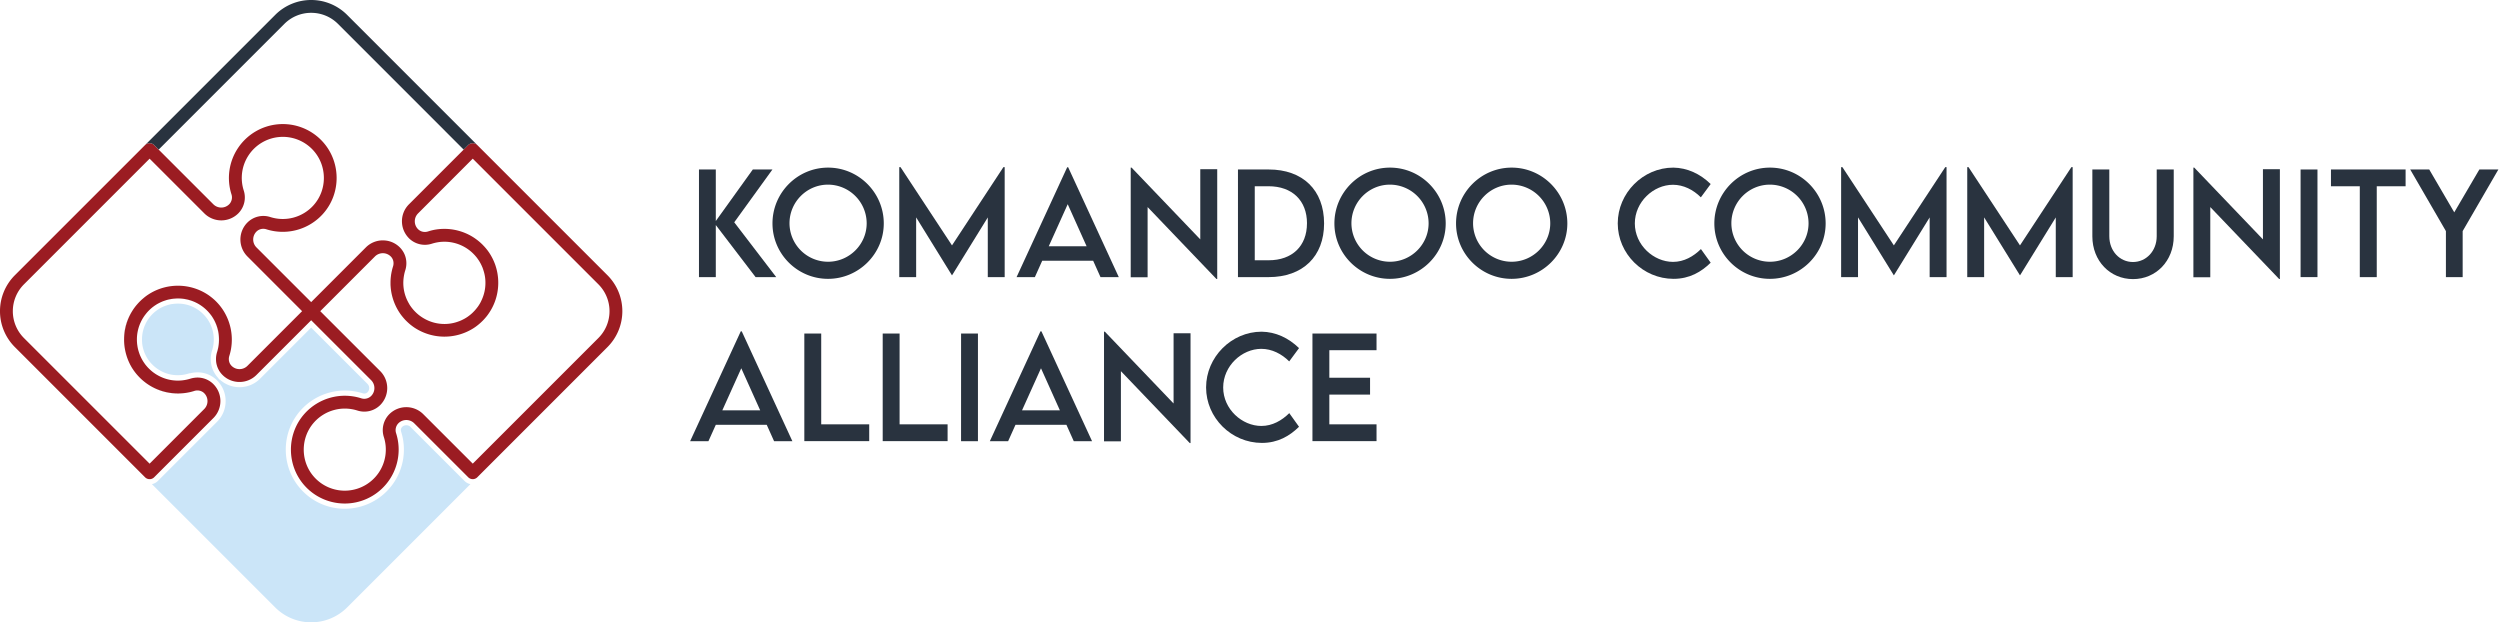 <svg id="Layer_2" data-name="Layer 2" xmlns="http://www.w3.org/2000/svg" viewBox="0 0 4795.76 1193.82"><defs><style>.cls-1{fill:#cbe5f8;}.cls-2{fill:#2a333f;}.cls-3{fill:#ed1c24;}.cls-4{fill:#9b1c22;}.cls-5{fill:#29333f;}</style></defs><path class="cls-1" d="M891.11,922.62l-8.69-8.69-94.9-94.85a11,11,0,0,0-8-3.36h0a11.33,11.33,0,0,0-8.14,3.33,8.87,8.87,0,0,0-1.89,9.1,113.45,113.45,0,0,1-108,147.79h-1.75a112.59,112.59,0,0,1-80.84-35.63c-40.25-42.72-41-110.23-1.67-153.71a113.78,113.78,0,0,1,118.64-32.12,8.85,8.85,0,0,0,9-1.87,11.5,11.5,0,0,0,0-16.27L596.92,628.47l-97.81,97.82a55.56,55.56,0,0,1-39.6,16.44h-.24c-1.12,0-2.29-.05-3.41-.11h-.27c-2.16-.17-3.84-.37-5.45-.64A54.81,54.81,0,0,1,434.7,737c-1.12-.53-2.19-1.12-3.17-1.68L429.17,734l-.12-.21-.65-.42c-1.22-.79-2.47-1.7-3.79-2.75-1-.77-1.9-1.56-2.82-2.39l-1.54-.41-1.49-2.56a51.89,51.89,0,0,1-5.72-7.19c-.69-1.06-1.25-2-1.73-2.85a15.27,15.27,0,0,1-1-1.76c-.44-.82-.85-1.64-1.22-2.45-.77-1.71-1.3-3-1.75-4.27-.55-1.55-1-3-1.31-4.31a36.78,36.78,0,0,1-.83-3.65,47.38,47.38,0,0,1-.81-6.86l-.08-1.78c0-1.32,0-2.52,0-3.72v-.17c.11-1.79.25-3.3.44-4.73.07-.65.16-1.2.23-1.62q.46-2.73,1.15-5.31c.22-.81.48-1.65.74-2.44a68.65,68.65,0,0,0-8-58.58c-.82-1.23-1.57-2.29-2.24-3.19-1-1.29-1.78-2.3-2.58-3.23l-.33-.4c-.3-.39-.75-.89-1.24-1.41l-.23-.26c-.4-.47-.9-1-1.43-1.52-1.24-1.28-2.34-2.36-3.42-3.34a7.7,7.7,0,0,1-.6-.54s0,0,0,0l-.07-.06c-.58-.5-1.15-1-1.69-1.46a70.63,70.63,0,0,0-9.72-6.71c-.94-.54-1.94-1.06-3-1.6l-2-1a67.22,67.22,0,0,0-30-6.4c-1.17,0-2,0-2.84.1h-.18c-.8.05-1.55.1-2.31.17l-.22,0c-.33,0-.67,0-.93.09l-.14,0-.35,0-1.91.35-.32-.08-.36.06-.3,0c-.7.11-1.44.23-2.19.4l-.29.05a61.43,61.43,0,0,0-8.85,2.4l-.39.14c-.51.16-1.05.35-1.61.56l-.51.19-.13,0-.06.09-2.95,1.16-.13.06-1.61.73-.54.27-.47.23c-1,.46-1.89.91-2.71,1.39l-.31.17c-.82.44-1.68.94-2.87,1.68l-2.27,1.49a11.85,11.85,0,0,0-1.11.77l-.45.35a63.22,63.22,0,0,0-7,5.72,66.71,66.71,0,0,0-5.69,6.07l-.11.13c-.79.92-1.62,2-2.61,3.3-.45.62-.87,1.18-1.2,1.69l-.08.12c-.41.6-.82,1.23-1.2,1.84l-.06.08a65.22,65.22,0,0,0-4.29,7.91v0l-.24.89-.55.82c-.06.15-.13.3-.19.44l-.18.47c-.24.56-.48,1.13-.69,1.7l-.44,1.22c-.23.63-.47,1.3-.67,1.94a68.91,68.91,0,0,0-3.38,20.43c0,1,0,2.1,0,3.09v.45c0,.7.07,1.53.15,2.4l0,.65a2.67,2.67,0,0,0,0,.6l.11.6,0,.61a18.41,18.41,0,0,0,.24,1.87l.07.42a61,61,0,0,0,2.91,12.27l.09.27c.17.54.41,1.18.67,1.87l.28.78a14.23,14.23,0,0,0,.83,2l.23.45.18.47a23.59,23.59,0,0,0,1.12,2.41l.26.53c.36.79.8,1.63,1.33,2.56l.14.26c.64,1.18,1.34,2.35,2.08,3.47l.17.26a15.07,15.07,0,0,0,.87,1.3l.38.54c.35.53.71,1,1.11,1.59l.15.21c.47.65,1,1.3,1.49,1.92l.18.21c.77,1,1.66,2,2.59,3,.8.88,1.48,1.59,2.1,2.18l1.73,1.69c.4.38.8.77,1.24,1.14l.12.11c.42.37.84.75,1.26,1.09l.24.2c.81.7,1.56,1.31,2.31,1.87l.23.18c.58.47,1.11.87,1.64,1.22l2.07,1.45c1.42.95,2.87,1.83,4.32,2.62l.1.06a67.59,67.59,0,0,0,39.89,8.53h.17c1.37-.11,2.83-.3,4.75-.63l.1,0c1.82-.29,3.25-.58,4.51-.9l.26-.07c.91-.2,1.85-.45,2.85-.73l2.11-.65.78-.24L365,716l.14,0c1.14-.29,2.28-.55,3.42-.77l.14,0c.76-.14,1.56-.26,2.32-.37a57.23,57.23,0,0,1,6.4-.58h.2a52.79,52.79,0,0,1,38.74,15.44l1,1.07,1,1,.14.16a62.44,62.44,0,0,1,4.8,6.18c.55.78,1.09,1.64,1.66,2.62.75,1.24,1.43,2.48,2.08,3.79a55.23,55.23,0,0,1,5.7,22c.05.85.06,1.7.08,2.55v.27a55.71,55.71,0,0,1-16.43,39.7L311.47,913.94l-8.7,8.72a22.24,22.24,0,0,1-11.36,6.06L528,1165.31a97.55,97.55,0,0,0,137.83,0L902.43,928.73A22.09,22.09,0,0,1,891.11,922.62Z"/><path class="cls-2" d="M284.4,737.6a102.53,102.53,0,0,0,68.2,16.53A104.47,104.47,0,0,1,284.4,737.6Zm159.74-35.84s.06.06.1.07c-.29-.3-.57-.59-.85-.92A7,7,0,0,0,444.14,701.76Zm-2.89-3.87a16.36,16.36,0,0,1-1.4-3.32A18,18,0,0,0,441.25,697.89Zm-1.75-4.47a22.21,22.21,0,0,1-.51-3.67A16.82,16.82,0,0,0,439.5,693.42Zm-.51-3.67a22.42,22.42,0,0,1,.14-3.64A14.81,14.81,0,0,0,439,689.75Zm.16-3.74a22.58,22.58,0,0,1,.74-3.3A18.17,18.17,0,0,0,439.15,686Zm-22.73-10.79c-.21.64-.39,1.32-.57,2,.18-.64.39-1.31.6-1.95a78.8,78.8,0,0,0-9.17-67.15A79.77,79.77,0,0,1,416.42,675.22ZM237.94,649.83A102.69,102.69,0,0,0,240,671.22c-.15-.8-.3-1.6-.43-2.43a99.91,99.91,0,0,1-1.4-20.72,23.43,23.43,0,0,1,.12-2.77c.06-1,.11-2,.2-3s.19-1.92.3-2.87.19-1.81.32-2.72.23-1.54.36-2.31c.16-1.12.39-2.26.63-3.4s.45-2.24.72-3.37a102,102,0,0,1,12.78-31A102,102,0,0,0,237.94,649.83Zm2.3,22.68c.09.49.21,1,.3,1.46s.26,1.09.4,1.64c-.25-.92-.43-1.85-.63-2.78-.11-.54-.21-1.08-.32-1.61,0,.2.07.4.11.59S240.19,672.28,240.24,672.51Zm100-100c-1.17,0-2.3,0-3.46.13-.88.06-1.77.11-2.67.2a19.92,19.92,0,0,0-2.18.25.46.46,0,0,0-.3,0c-.86.1-1.72.19-2.61.36s-1.86.3-2.83.51-1.9.44-2.8.67a80,80,0,0,1,51.39,5.25A77.59,77.59,0,0,0,340.24,572.53ZM284.4,737.6a102.53,102.53,0,0,0,68.2,16.53A104.47,104.47,0,0,1,284.4,737.6Zm159.74-35.84s.06.06.1.07c-.29-.3-.57-.59-.85-.92A7,7,0,0,0,444.14,701.76Zm-2.89-3.87a16.36,16.36,0,0,1-1.4-3.32A18,18,0,0,0,441.25,697.89Zm-1.75-4.47a22.21,22.21,0,0,1-.51-3.67A16.82,16.82,0,0,0,439.5,693.42Zm-.51-3.67a22.42,22.42,0,0,1,.14-3.64A14.81,14.81,0,0,0,439,689.75Zm.16-3.74a22.58,22.58,0,0,1,.74-3.3A18.17,18.17,0,0,0,439.15,686ZM237.94,649.83A102.69,102.69,0,0,0,240,671.22c-.15-.8-.3-1.6-.43-2.43a99.91,99.91,0,0,1-1.4-20.72,23.43,23.43,0,0,1,.12-2.77c.06-1,.11-2,.2-3s.19-1.92.3-2.87.19-1.81.32-2.72.23-1.54.36-2.31c.16-1.12.39-2.26.63-3.4s.45-2.24.72-3.37a102,102,0,0,1,12.78-31A102,102,0,0,0,237.94,649.83Zm2.3,22.68c.09.49.21,1,.3,1.46s.26,1.09.4,1.64c-.25-.92-.43-1.85-.63-2.78-.11-.54-.21-1.08-.32-1.61,0,.2.07.4.11.59S240.19,672.28,240.24,672.51Z"/><path class="cls-3" d="M240.94,675.61c-.27-1-.47-2.06-.7-3.1.09.49.21,1,.3,1.46S240.8,675.06,240.94,675.61Z"/><path class="cls-4" d="M898.17,278.26,889.46,287,784.57,391.88a45.79,45.79,0,0,0-13.51,32.61c0,1.53.09,3.08.23,4.57A45.66,45.66,0,0,0,775.87,445c.22.42.41.8.63,1.19a45.83,45.83,0,0,0,8,10.81s0,0,.05.09a43.46,43.46,0,0,0,44,10.38,81.64,81.64,0,0,1,8.26-2.16.13.13,0,0,0,.08,0,78.26,78.26,0,0,1,63.6,14.81c.76.57,1.5,1.17,2.22,1.77s1.49,1.23,2.19,1.89,1.41,1.25,2.1,2a15.13,15.13,0,0,1,1.15,1.11.76.76,0,0,1,.11.14c.93.9,1.81,1.83,2.65,2.75,1,1.14,2,2.28,2.94,3.44.72.85,1.39,1.72,2,2.62s1.19,1.67,1.76,2.51c.38.5.74,1.07,1.09,1.64.91,1.37,1.77,2.8,2.54,4.25.65,1.12,1.25,2.26,1.78,3.42a34.08,34.08,0,0,1,1.61,3.49,22.76,22.76,0,0,1,1.45,3.56c.32.85.65,1.67.89,2.53a13.06,13.06,0,0,1,.47,1.51,75.3,75.3,0,0,1,3.76,25,77.29,77.29,0,0,1-6.43,30,34.71,34.71,0,0,1-1.57,3.4c-.3.72-.68,1.46-1,2.16a67.65,67.65,0,0,1-3.58,6.14c-.63,1-1.28,1.95-2,2.93-.31.46-.64.88-1,1.3-1.08,1.46-2.23,2.9-3.4,4.26-.59.72-1.21,1.39-1.83,2.06q-1.85,2-3.89,4a74.92,74.92,0,0,1-8,6.62,20.12,20.12,0,0,1-2.1,1.47l-2.13,1.4c-1.18.74-2.35,1.44-3.58,2.1s-2.34,1.26-3.54,1.81a31.71,31.71,0,0,1-3.25,1.5l-.17.1a33.93,33.93,0,0,1-3.5,1.39,76.45,76.45,0,0,1-26.67,5.09A77.78,77.78,0,0,1,815.26,612L813,610.74a80.51,80.51,0,0,1-10.78-7.48c-.53-.47-1.09-1-1.66-1.43-.27-.21-.49-.46-.76-.67-1.38-1.25-2.71-2.55-4-3.88-.63-.64-1.25-1.31-1.87-2s-1.24-1.35-1.8-2.09c-1-1.13-1.89-2.32-2.79-3.47s-1.62-2.25-2.41-3.38-1.38-2.15-2-3.27c-.58-1-1.12-1.94-1.66-2.92a77.81,77.81,0,0,1-8.76-48.7c.17-1.3.39-2.55.63-3.83a72.89,72.89,0,0,1,2.27-9,44,44,0,0,0,.73-24.63,41.31,41.31,0,0,0-2.88-7.83,40.09,40.09,0,0,0-2.84-4.91q-1.29-1.94-2.8-3.81c-.84-1-1.68-1.91-2.6-2.81,0,0-.06-.05-.08-.1A45.63,45.63,0,0,0,743.54,462a50,50,0,0,0-6-.77c-1-.1-2-.11-3.11-.11a45.73,45.73,0,0,0-32.59,13.48L596.93,579.53,492,474.64a21.5,21.5,0,0,1,0-30.4.1.1,0,0,1,.05-.06,19.46,19.46,0,0,1,1.84-1.58c.32-.24.64-.49,1-.72a10.12,10.12,0,0,1,1-.6,19,19,0,0,1,15.19-1.39,103.7,103.7,0,0,0,108.28-29.38c35.83-39.7,35.08-101.28-1.69-140.15A103.4,103.4,0,0,0,444,372.72a18.93,18.93,0,0,1-4.33,19.16.17.17,0,0,0-.1.08,21.51,21.51,0,0,1-30.3-.07L304.36,287l-8.7-8.7a12,12,0,0,0-8.68-3.6,12.22,12.22,0,0,0-8.72,3.6L28.51,528a97.49,97.49,0,0,0,0,137.81L278.29,915.6a12.34,12.34,0,0,0,17.4,0l8.71-8.73L409.28,802a45.71,45.71,0,0,0,13.51-32.6c0-.77,0-1.54-.07-2.32A45.27,45.27,0,0,0,418.06,749c-.55-1.1-1.11-2.12-1.74-3.16-.4-.69-.83-1.39-1.28-2a49.31,49.31,0,0,0-4.06-5.24c-.53-.58-1.05-1.12-1.59-1.66a1.71,1.71,0,0,0-.11-.14,43,43,0,0,0-31.45-12.51,47,47,0,0,0-5.38.49c-.64.09-1.32.19-2,.31a52.49,52.49,0,0,0-5.19,1.3,0,0,0,0,1-.05,0c-1.87.59-3.72,1.11-5.62,1.55s-3.64.81-5.43,1.09-3.76.6-5.66.75A77.79,77.79,0,0,1,302.77,720a72.9,72.9,0,0,1-7.13-4.5l0,0c-.8-.54-1.55-1.11-2.3-1.71-1-.73-1.9-1.49-2.82-2.28-.53-.44-1.06-.91-1.59-1.38-.74-.63-1.4-1.28-2.1-1.94-.41-.37-.79-.72-1.16-1.11,0,0-.09-.1-.11-.14-.9-.86-1.78-1.79-2.65-2.75-1-1.14-2-2.29-2.94-3.45-.71-.84-1.39-1.72-2-2.61-.5-.69-1-1.36-1.44-2.07a24.53,24.53,0,0,1-1.41-2.09c-.91-1.37-1.76-2.8-2.54-4.24-.65-1.12-1.25-2.27-1.78-3.43a32.22,32.22,0,0,1-1.61-3.49,23.66,23.66,0,0,1-1.45-3.55c-.32-.85-.66-1.75-.94-2.62a71.24,71.24,0,0,1-3.38-14.27,27.37,27.37,0,0,1-.37-3,13.82,13.82,0,0,1-.2-2.24c-.09-1.05-.17-2.09-.18-3.15-.06-1.25-.06-2.49-.05-3.76a78.64,78.64,0,0,1,3.84-23.29c.25-.77.53-1.57.81-2.33.14-.4.29-.83.44-1.23.27-.73.57-1.45.87-2.17.14-.4.32-.79.5-1.18a4.29,4.29,0,0,1,.4-.84,6.15,6.15,0,0,1,.38-.88,73.71,73.71,0,0,1,5-9.15c.45-.72.94-1.46,1.42-2.17s1-1.44,1.52-2.14c1-1.31,2-2.6,3-3.85a78.73,78.73,0,0,1,6.52-7,73.54,73.54,0,0,1,8-6.62,22,22,0,0,1,2.11-1.48l2.12-1.4c1.18-.73,2.35-1.44,3.58-2.09s2.34-1.27,3.55-1.82c1.06-.55,2.14-1.06,3.24-1.5.06-.09.1-.12.17-.1a36.52,36.52,0,0,1,3.51-1.39c.77-.3,1.53-.57,2.29-.8A69.44,69.44,0,0,1,326.19,574c1-.21,1.89-.37,2.83-.51s1.75-.26,2.61-.36a.46.46,0,0,1,.3,0,19.92,19.92,0,0,1,2.18-.25c.9-.09,1.79-.14,2.67-.2,1.16-.09,2.29-.11,3.46-.13a77.59,77.59,0,0,1,34.54,7.4l2.06,1c1.19.61,2.37,1.22,3.53,1.89a80.28,80.28,0,0,1,11.24,7.78c.53.47,1.1.95,1.66,1.43.27.22.5.46.77.68,1.37,1.24,2.7,2.54,4,3.87.63.64,1.26,1.28,1.87,2s1.24,1.35,1.81,2.09c1.05,1.23,2,2.47,3,3.75s1.75,2.44,2.58,3.68a78.8,78.8,0,0,1,9.17,67.15c-.21.64-.42,1.31-.6,1.95-.38,1.43-.69,2.87-.94,4.34a10.8,10.8,0,0,0-.16,1.16c-.2,1.4-.32,2.79-.4,4.19,0,1,0,1.91,0,2.87,0,.59,0,1.18.07,1.77a39.37,39.37,0,0,0,.66,5.53c.16.91.38,1.85.64,2.79.33,1.22.67,2.4,1.08,3.57s.91,2.31,1.41,3.43c.35.75.73,1.51,1.12,2.23a6.59,6.59,0,0,0,.58,1.07c.44.81.95,1.63,1.46,2.43a43.35,43.35,0,0,0,5.4,6.61s0,.05.06.06l.09.09a48.29,48.29,0,0,0,3.94,3.5c1,.76,2,1.5,3,2.19.83.55,1.67,1.1,2.52,1.59,0,0,0,0,.06,0,.85.48,1.74,1,2.61,1.39a44.63,44.63,0,0,0,12.74,4.07c1.5.25,3,.41,4.56.53,1,.05,2.05.07,3.07.09A45.66,45.66,0,0,0,492,719.22L596.92,614.33l115,114.93a21.5,21.5,0,0,1,0,30.4A18.77,18.77,0,0,1,692.73,764a103.76,103.76,0,0,0-108.19,29.3c-35.85,39.65-35.19,101.18,1.52,140.14A103.43,103.43,0,0,0,759.89,831.18,18.79,18.79,0,0,1,764.23,812a21.49,21.49,0,0,1,30.36,0l94.9,94.85,8.71,8.71a12.29,12.29,0,0,0,17.4,0l249.7-249.73a97.47,97.47,0,0,0,0-137.83L915.57,278.26A12.3,12.3,0,0,0,898.17,278.26ZM474.64,701.82a21.52,21.52,0,0,1-30.38,0l0,0s-.06-.06-.1-.07a7,7,0,0,1-.75-.85,20.61,20.61,0,0,1-2.14-3,16.36,16.36,0,0,1-1.4-3.32c-.13-.36-.24-.75-.35-1.15a16.82,16.82,0,0,1-.51-3.67,14.81,14.81,0,0,1,.14-3.64.06.06,0,0,0,0-.1,18.17,18.17,0,0,1,.74-3.3c.86-2.68,1.59-5.4,2.21-8.11.22-1,.44-1.92.63-2.89s.35-1.83.52-2.77a104.34,104.34,0,0,0-17.07-76.77c-1.09-1.53-2.2-3.06-3.37-4.54-.81-1.06-1.66-2.09-2.52-3.11-.69-.81-1.39-1.61-2.09-2.39s-1.41-1.54-2.12-2.27c-.93-1-1.91-2-2.89-2.93s-1.77-1.67-2.68-2.5l-2.33-2c-.8-.69-1.61-1.34-2.39-1.95s-1.63-1.28-2.44-1.9c-1.64-1.24-3.29-2.41-5-3.52a104.18,104.18,0,0,0-109.93-2.54c-.81.47-1.6.95-2.39,1.46l-2.38,1.55c-1.87,1.25-3.71,2.58-5.5,4-.69.55-1.34,1.06-2,1.62-.41.32-.79.62-1.17,1l-1.83,1.54c-1,.84-1.87,1.69-2.8,2.57-.4.4-.82.76-1.22,1.16-.73.68-1.43,1.4-2.15,2.16-.6.6-1.16,1.22-1.72,1.83-.83.91-1.61,1.79-2.4,2.71-.63.7-1.22,1.42-1.81,2.13-.93,1.14-1.82,2.28-2.67,3.44-.56.72-1.08,1.45-1.62,2.22-.28.36-.52.74-.78,1.14-.83,1.2-1.63,2.44-2.4,3.69a102,102,0,0,0-12.78,31c-.27,1.13-.53,2.22-.72,3.37s-.47,2.28-.63,3.4c-.13.77-.26,1.54-.36,2.31s-.23,1.83-.32,2.72-.22,1.9-.3,2.87-.14,2-.2,3a23.43,23.43,0,0,0-.12,2.77,99.91,99.91,0,0,0,1.4,20.72c.16,1,.33,2,.54,3,.05.24.09.47.14.7.23,1,.43,2.08.7,3.1.17.7.34,1.44.52,2.14s.33,1.22.5,1.81c.24.86.49,1.69.74,2.53.3,1,.65,2.06,1,3.1.44,1.32.93,2.62,1.42,3.92.58,1.5,1.21,3,1.84,4.42s1.33,2.91,2,4.33,1.59,3,2.43,4.55,1.84,3.18,2.84,4.73a1,1,0,0,0,.14.18c.41.62.79,1.23,1.22,1.82.64,1,1.3,2,2,2.87.82,1.13,1.65,2.26,2.53,3.33.56.74,1.14,1.44,1.74,2.18.89,1,1.78,2.08,2.71,3.09s2.14,2.32,3.26,3.43c.11.13.27.25.37.39,2.3,2.29,4.67,4.45,7.15,6.5.86.7,1.7,1.36,2.55,2,1.1.91,2.25,1.77,3.42,2.59,1,.67,2,1.38,3,2.05a104.47,104.47,0,0,0,68.2,16.53,0,0,0,0,1,0,0c1.83-.19,3.65-.44,5.48-.75,0,0,0,0,.07,0,1.8-.32,3.6-.64,5.38-1,3.05-.67,6.11-1.49,9.14-2.46a19.07,19.07,0,0,1,16.35,2,13.62,13.62,0,0,1,1.84,1.41c.29.26.59.52.87.82,0,0,.06,0,.1.06a21.5,21.5,0,0,1,0,30.4L287,889.46l-241.06-241a72.84,72.84,0,0,1,0-103L287,304.39l104.93,104.9a46.19,46.19,0,0,0,65.21,0l.14-.14a43.41,43.41,0,0,0,10.24-43.9,78.79,78.79,0,0,1,132.37-78c28,29.65,28.6,76.55,1.32,106.78a79.1,79.1,0,0,1-82.53,22.38,43.32,43.32,0,0,0-44,10.41s-.05.06-.1.09a46.11,46.11,0,0,0,.1,65.12L579.52,596.92Zm673.27-156.41a72.86,72.86,0,0,1,0,103l-241,241L812,794.57a46.11,46.11,0,0,0-65.21,0,43.45,43.45,0,0,0-10.38,44A78.8,78.8,0,0,1,604,916.53c-28-29.66-28.46-76.54-1.15-106.72a79.13,79.13,0,0,1,82.48-22.36,43.25,43.25,0,0,0,44-10.38,46.15,46.15,0,0,0,0-65.21L614.33,596.93,719.22,492a21.52,21.52,0,0,1,30.4,0,.16.16,0,0,1,.06.05,16.92,16.92,0,0,1,3.44,4.93,14.67,14.67,0,0,1,.91,2.21,8.32,8.32,0,0,1,.33,1.21,16.3,16.3,0,0,1,.51,3.64,19.62,19.62,0,0,1-.91,7.07q-1.37,4.27-2.32,8.66c-.23,1-.46,2-.66,3-.2,1.19-.41,2.37-.62,3.55s-.34,2.35-.47,3.55a104.49,104.49,0,0,0-.77,10.61c0,1.45,0,2.91,0,4.36,0,2.53.21,5.08.45,7.59.08,1,.21,2.06.34,3.07s.26,1.89.4,2.84a105.05,105.05,0,0,0,15.29,40.25c.68,1.09,1.39,2.12,2.13,3.19s1.73,2.36,2.61,3.54,2,2.46,3,3.68c1.43,1.73,2.94,3.41,4.5,5.07a4.23,4.23,0,0,1,.63.64c.75.74,1.49,1.49,2.25,2.2s1.74,1.67,2.65,2.49l2.32,2.05c.8.68,1.61,1.34,2.39,1.95s1.63,1.27,2.45,1.89c1.63,1.24,3.28,2.41,5,3.52a104.19,104.19,0,0,0,112.31,1.08l2.38-1.55c1.87-1.25,3.72-2.57,5.51-4,.69-.54,1.34-1.06,2-1.61.42-.33.79-.63,1.17-1,.62-.53,1.22-1,1.83-1.55,1-.84,1.88-1.68,2.8-2.56.4-.41.83-.76,1.23-1.17.72-.68,1.43-1.4,2.14-2.15s1.16-1.22,1.73-1.83c.82-.91,1.61-1.79,2.4-2.71.62-.71,1.22-1.42,1.81-2.14q1.69-2.06,3.19-4.17c1.16-1.61,2.3-3.28,3.37-4.95a1.1,1.1,0,0,0,.14-.26c.68-1.05,1.36-2.11,2-3.18a9.34,9.34,0,0,0,.53-.91c.55-1,1.06-1.91,1.56-2.83a102.45,102.45,0,0,0,8.62-21.83,104.88,104.88,0,0,0-1.91-60.54c-.41-1.31-.9-2.61-1.4-3.87s-1.09-2.73-1.67-4.09c-.73-1.65-1.49-3.28-2.27-4.87-.05-.08-.06-.16-.12-.21-.74-1.47-1.51-2.92-2.33-4.38l-.2-.34c-.88-1.58-1.83-3.19-2.84-4.73-.53-.87-1.11-1.72-1.71-2.61a1.77,1.77,0,0,0-.32-.41c-1.17-1.77-2.4-3.41-3.71-5-.71-.88-1.39-1.75-2.14-2.61-1.63-1.93-3.32-3.8-5.13-5.6a4.08,4.08,0,0,0-.39-.43l-.43-.44-.78-.76c-.26-.25-.51-.53-.78-.75-.9-.86-1.83-1.73-2.77-2.56-1.89-1.67-3.82-3.28-5.78-4.79a1.31,1.31,0,0,0-.27-.22c-1.37-1-2.7-2-4.13-3-1.23-.84-2.46-1.68-3.71-2.45a104,104,0,0,0-58.07-15.75c-1.47.05-2.9.1-4.36.22-1.66.1-3.31.28-5,.49a9.1,9.1,0,0,0-1.39.17c-2.19.29-4.36.65-6.55,1.09A101.9,101.9,0,0,0,821.14,444a0,0,0,0,0,0,0,23.64,23.64,0,0,1-2.31.58c-.26,0-.57.11-.88.17a19.42,19.42,0,0,1-2.42.19,18.37,18.37,0,0,1-11.71-3.69,22.48,22.48,0,0,1-1.8-1.57v0a21.13,21.13,0,0,1-6.31-15.19,21.8,21.8,0,0,1,1.63-8.23,19.51,19.51,0,0,1,2-3.66,21.81,21.81,0,0,1,2.7-3.28L906.86,304.36Z"/><path class="cls-5" d="M596.92,24.61a72.4,72.4,0,0,1,51.49,21.3L889.46,287l8.71-8.69a12.3,12.3,0,0,1,17.4,0L665.82,28.51a97.49,97.49,0,0,0-137.81,0L278.26,278.29a12.22,12.22,0,0,1,8.72-3.6,12,12,0,0,1,8.68,3.6l8.7,8.7,241-241A72.36,72.36,0,0,1,596.92,24.61Z"/><path class="cls-5" d="M1449.44,531.57l-76.32-99.89v99.89h-32.28V325.12h32.28V424l71-98.87h37.65l-73.26,101.31L1489,531.57Z"/><path class="cls-5" d="M1481.85,428.6c0-58.91,47.89-107.06,106.68-107.06s106.81,48.15,106.81,107.06c0,58.4-48.16,106.3-106.94,106.3S1481.85,487,1481.85,428.6Zm180.7-.25a74.36,74.36,0,0,0-74.15-74.15c-40.73,0-73.9,33.29-73.9,74.15a74,74,0,0,0,73.9,73.76C1629.12,502.11,1662.55,468.94,1662.55,428.35Z"/><path class="cls-5" d="M1927.27,320.64V531.57h-32.4V417.08l-68.52,111h-.26L1757.45,417V531.57h-32.4V320.64h2.43l98.74,150.1,98.61-150.1Z"/><path class="cls-5" d="M2097,500.19h-97.72l-14.08,31.38h-35.09l97.07-210.67h1.92l97.08,210.67h-35.09Zm-12.55-27.79-36.24-80.68-36.38,80.68Z"/><path class="cls-5" d="M2335,324.61V535.15h-1.54l-132-137.93v134.6h-32.41V321.54h1.67l131.78,137.67V324.61Z"/><path class="cls-5" d="M2540,428.6c0,63.4-40.85,103-106.42,103h-58.79V325.12h58.79C2499.1,325,2540,364.7,2540,428.6Zm-32.79-.13c0-43.79-28.43-71.2-73.76-71.2H2407v142h26.76C2478.86,499.29,2507.16,472,2507.16,428.47Z"/><path class="cls-5" d="M2559.8,428.6c0-58.91,47.9-107.06,106.68-107.06s106.81,48.15,106.81,107.06c0,58.4-48.15,106.3-106.94,106.3S2559.8,487,2559.8,428.6Zm180.7-.25a74.35,74.35,0,0,0-74.15-74.15c-40.72,0-73.89,33.29-73.89,74.15a74,74,0,0,0,73.89,73.76C2707.08,502.11,2740.5,468.94,2740.5,428.35Z"/><path class="cls-5" d="M2793.14,428.6c0-58.91,47.9-107.06,106.68-107.06s106.81,48.15,106.81,107.06c0,58.4-48.15,106.3-106.93,106.3S2793.14,487,2793.14,428.6Zm180.71-.25a74.36,74.36,0,0,0-74.15-74.15c-40.73,0-73.9,33.29-73.9,74.15a74,74,0,0,0,73.9,73.76C2940.42,502.11,2973.85,468.94,2973.85,428.35Z"/><path class="cls-5" d="M3103.33,428.47c0-58.14,48.53-106.93,106.55-106.93,26.76.38,51.48,11.78,71.72,31.5l-18.83,25.49c-14.47-14.47-33.3-24.08-53.53-24.08-37.4,0-73.13,32.79-73.13,74.15,0,41.62,36.24,73.77,73.26,73.77,21.13,0,39.31-10.5,53.53-24.59l18.7,26.13c-17.81,17.54-40.47,31-71.21,31C3151.86,534.9,3103.33,486.74,3103.33,428.47Z"/><path class="cls-5" d="M3288.64,428.6c0-58.91,47.9-107.06,106.68-107.06s106.81,48.15,106.81,107.06c0,58.4-48.15,106.3-106.94,106.3S3288.64,487,3288.64,428.6Zm180.7-.25a74.35,74.35,0,0,0-74.15-74.15c-40.72,0-73.89,33.29-73.89,74.15a74,74,0,0,0,73.89,73.76C3435.92,502.11,3469.34,468.94,3469.34,428.35Z"/><path class="cls-5" d="M3734.06,320.64V531.57h-32.4V417.08l-68.51,111h-.26L3564.25,417V531.57h-32.41V320.64h2.44L3633,470.74l98.61-150.1Z"/><path class="cls-5" d="M3976,320.64V531.57h-32.4V417.08l-68.51,111h-.26L3806.17,417V531.57h-32.4V320.64h2.43l98.74,150.1,98.61-150.1Z"/><path class="cls-5" d="M4013.77,453.32V325.12h32.53V453.19c0,28.56,20.1,49.43,45.33,49.43s45.59-20.87,45.59-49.43V325.12h32.66v128.2c0,47.38-34.19,82.09-78.12,82.09S4013.77,500.7,4013.77,453.32Z"/><path class="cls-5" d="M4373.51,324.61V535.15H4372l-132-137.93v134.6h-32.4V321.54h1.66L4341,459.21V324.61Z"/><path class="cls-5" d="M4413.21,325.12h32.4V531.57h-32.4Z"/><path class="cls-5" d="M4614.67,357.27h-55.33v174.3h-32.53V357.27h-55.32V325.12h143.18Z"/><path class="cls-5" d="M4692,443.33,4623.5,325.12H4660l48,82.22,48.15-82.22h36.5l-68.52,118.21v88.24H4692Z"/><path class="cls-5" d="M1470.83,814.93h-97.71L1359,846.31h-35.09L1421,635.64h1.92L1520,846.31h-35.09Zm-12.55-27.79L1422,706.46l-36.37,80.68Z"/><path class="cls-5" d="M1667.42,814v32.27H1542.94V639.87h32.4V814Z"/><path class="cls-5" d="M1817.77,814v32.27H1693.29V639.87h32.4V814Z"/><path class="cls-5" d="M1843.64,639.87H1876V846.31h-32.4Z"/><path class="cls-5" d="M2045.73,814.93H1948l-14.09,31.38h-35.09l97.07-210.67h1.92l97.08,210.67h-35.09Zm-12.55-27.79-36.24-80.68-36.37,80.68Z"/><path class="cls-5" d="M2283.81,639.35V849.9h-1.53L2150.24,712v134.6h-32.4V636.28h1.66L2251.28,774V639.35Z"/><path class="cls-5" d="M2313.65,743.22c0-58.15,48.54-106.94,106.56-106.94,26.76.38,51.48,11.78,71.71,31.51l-18.82,25.48c-14.47-14.47-33.3-24.08-53.53-24.08-37.4,0-73.13,32.79-73.13,74.15,0,41.63,36.24,73.77,73.25,73.77,21.13,0,39.32-10.5,53.54-24.59l18.69,26.13c-17.8,17.54-40.47,31-71.2,31C2362.19,849.64,2313.65,801.49,2313.65,743.22Z"/><path class="cls-5" d="M2550.07,671.75v52.9h78.12v32.27h-78.12V814h90.54v32.27H2517.67V639.87h122.94v31.88Z"/></svg>